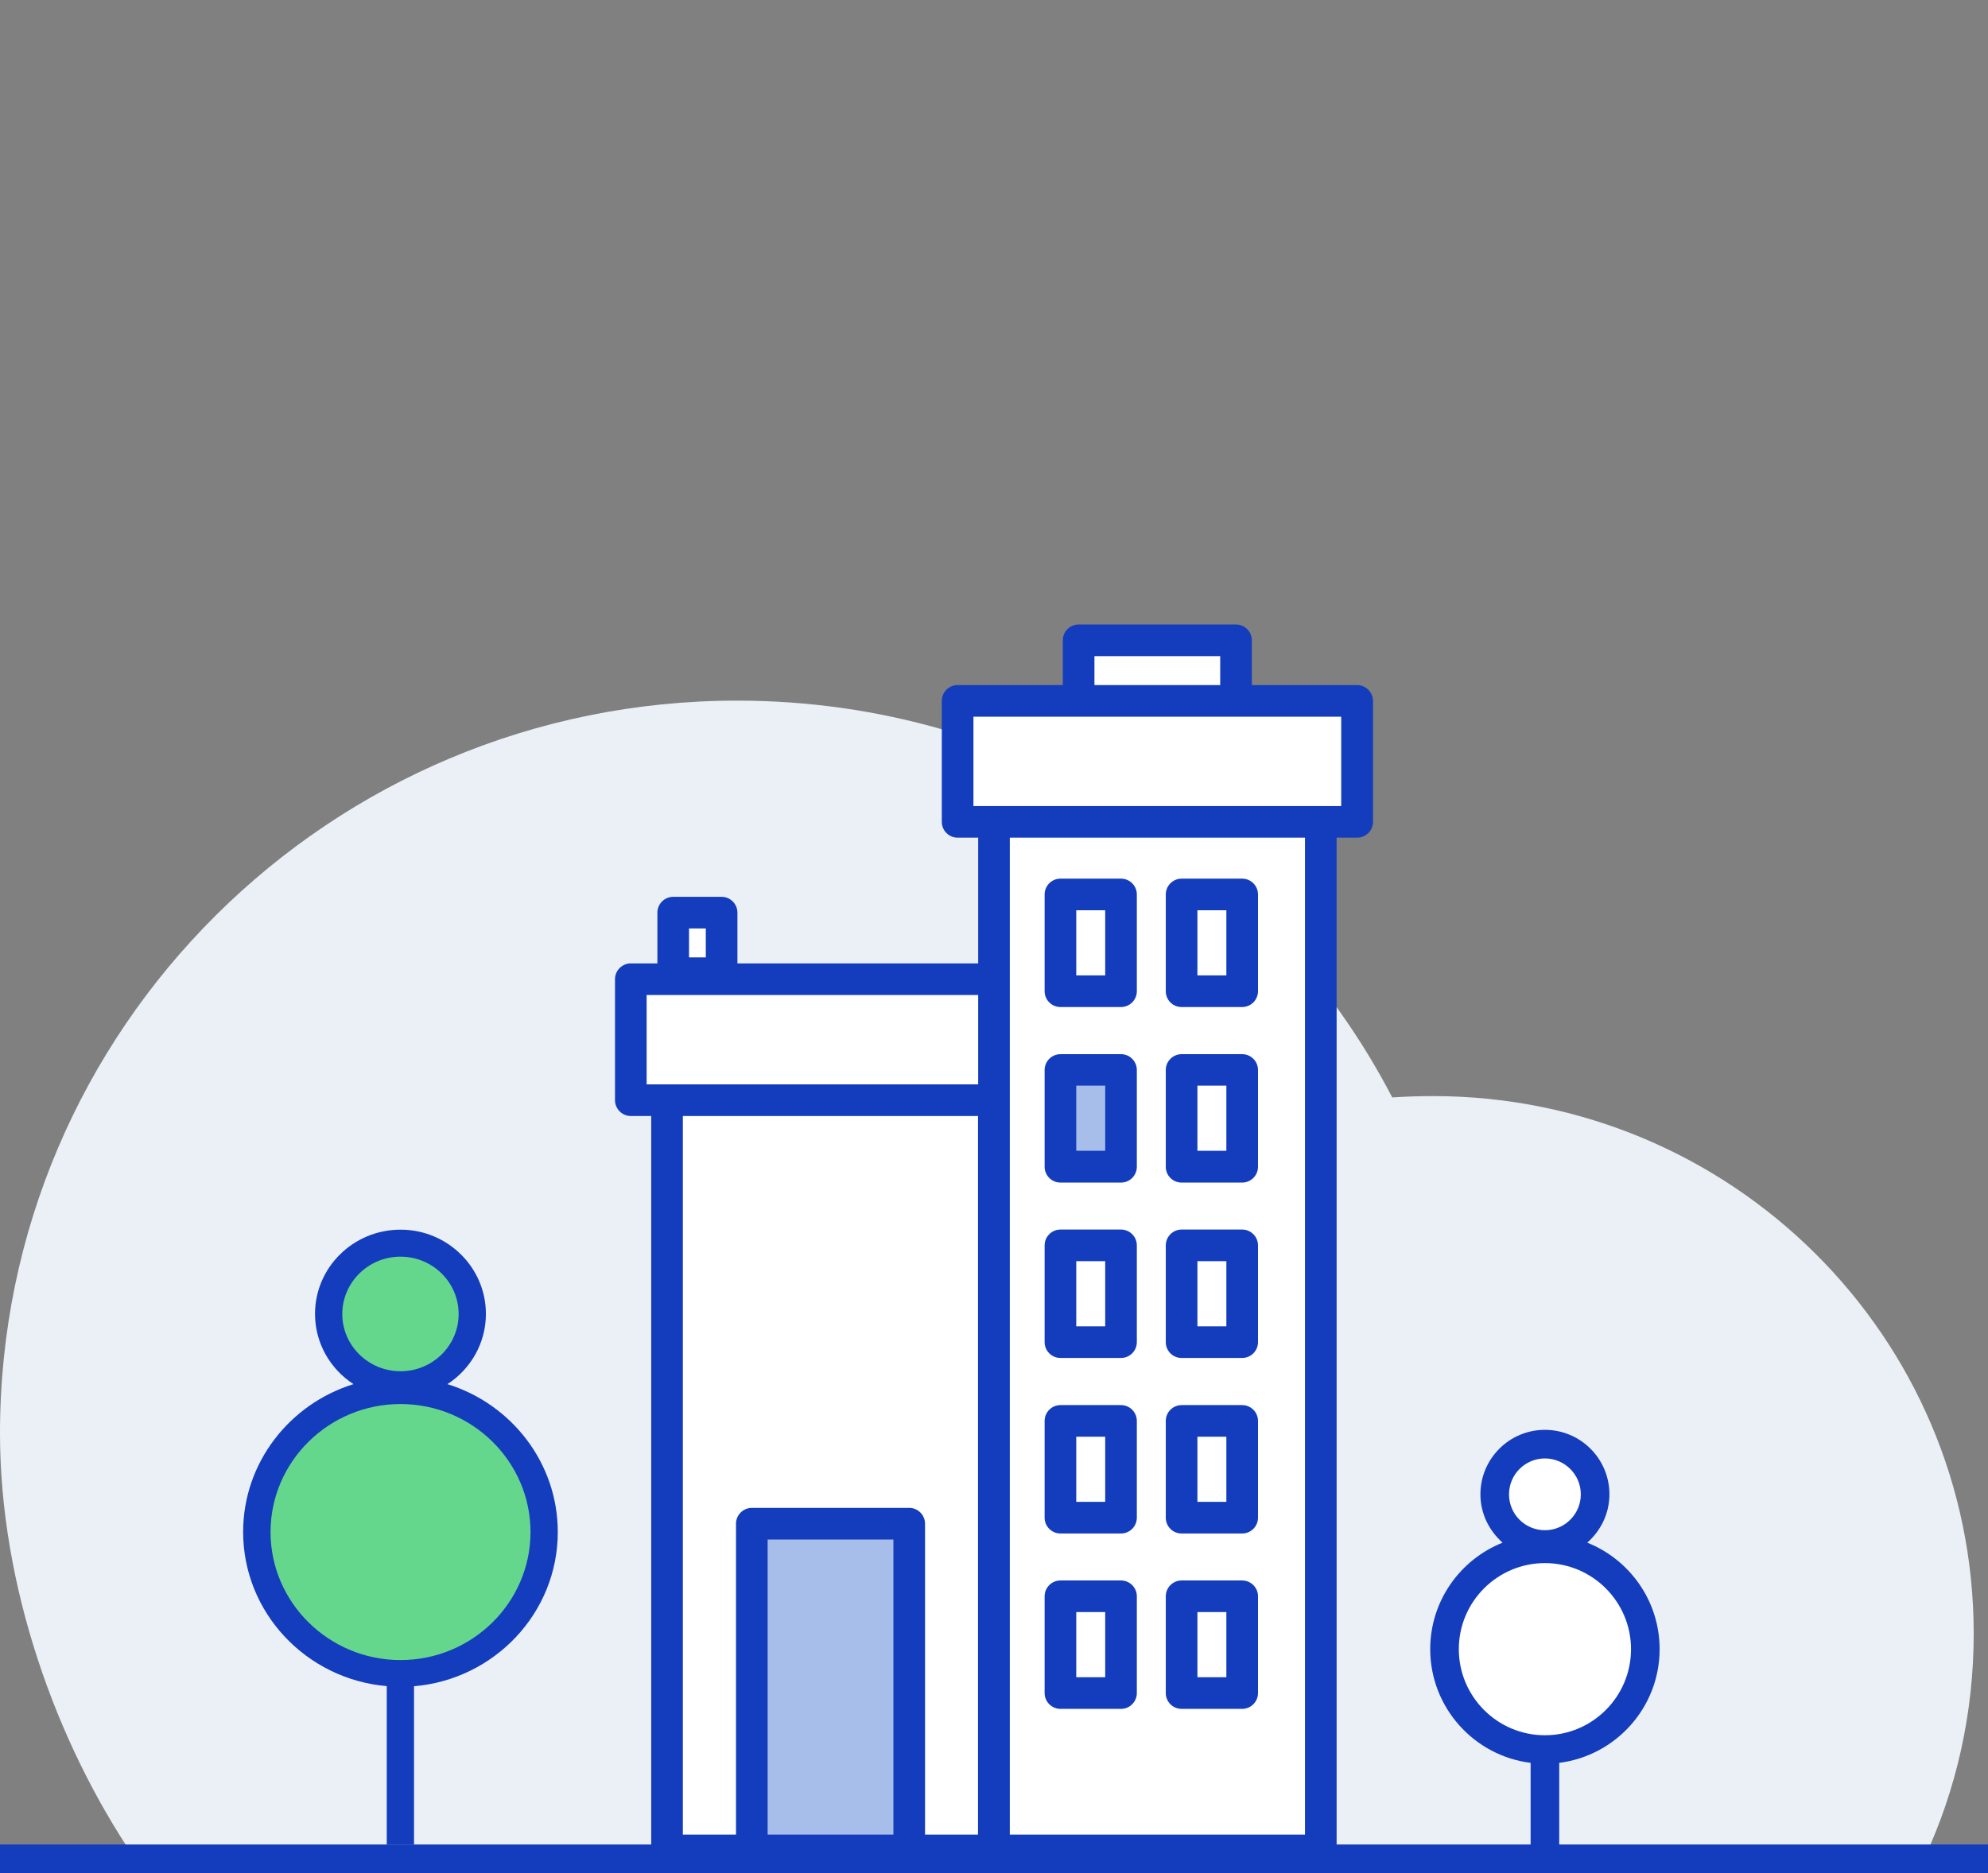 <svg width="139" height="131" viewBox="0 0 139 131" xmlns="http://www.w3.org/2000/svg">
    <rect x="0" y="0" width="139" height="131" fill="#808080" stroke="none"/>
    <g clip-path="url(#clip0_1_6044)">
        <path d="M100.195 76.658C99.234 76.658 98.306 76.69 97.346 76.753C88.767 60.267 71.481 49 51.538 49C23.08 49 0 71.947 0 100.242C0 110.84 3.873 121.82 9.443 130C34.892 130 110.438 129.905 134.575 129.905C136.784 125.13 138 119.847 138 114.246C138 93.494 121.066 76.658 100.195 76.658Z" fill="#EBF0F6"/>
        <path d="M86.422 49.018V44.782H75.417V49.018H66.956V57.479H69.5V68.484H44.106V76.945H46.65V129.414H69.5H92.35V57.479H94.883V49.018H86.422Z" fill="white"/>
        <path d="M50.455 63.828H47.07V68.064H50.455V63.828Z" fill="white"/>
        <path d="M63.572 106.564H52.567V129.414H63.572V106.564Z" fill="#A8BEEA"/>
        <path d="M78.381 74.821H74.145V81.59H78.381V74.821Z" fill="#A8BEEA"/>
        <path d="M74.145 70.43H78.381C78.99 70.43 79.487 69.933 79.487 69.324V62.556C79.487 61.947 78.99 61.45 78.381 61.45H74.145C73.537 61.45 73.039 61.947 73.039 62.556V69.324C73.039 69.933 73.537 70.43 74.145 70.43ZM75.251 63.662H77.275V68.218H75.251V63.662Z" fill="#133DBD"/>
        <path d="M82.617 70.43H86.853C87.462 70.43 87.959 69.933 87.959 69.324V62.556C87.959 61.947 87.462 61.45 86.853 61.45H82.617C82.009 61.45 81.511 61.947 81.511 62.556V69.324C81.511 69.933 81.998 70.43 82.617 70.43ZM83.723 63.662H85.747V68.218H83.723V63.662Z" fill="#133DBD"/>
        <path d="M74.145 82.707H78.381C78.99 82.707 79.487 82.21 79.487 81.601V74.832C79.487 74.224 78.99 73.726 78.381 73.726H74.145C73.537 73.726 73.039 74.224 73.039 74.832V81.601C73.039 82.21 73.537 82.707 74.145 82.707ZM75.251 75.927H77.275V80.484H75.251V75.927Z" fill="#133DBD"/>
        <path d="M82.617 82.707H86.853C87.462 82.707 87.959 82.21 87.959 81.601V74.832C87.959 74.224 87.462 73.726 86.853 73.726H82.617C82.009 73.726 81.511 74.224 81.511 74.832V81.601C81.511 82.21 81.998 82.707 82.617 82.707ZM83.723 75.927H85.747V80.484H83.723V75.927Z" fill="#133DBD"/>
        <path d="M74.145 94.973H78.381C78.99 94.973 79.487 94.475 79.487 93.867V87.098C79.487 86.49 78.99 85.992 78.381 85.992H74.145C73.537 85.992 73.039 86.49 73.039 87.098V93.867C73.039 94.475 73.537 94.973 74.145 94.973ZM75.251 88.204H77.275V92.761H75.251V88.204Z" fill="#133DBD"/>
        <path d="M82.617 94.973H86.853C87.462 94.973 87.959 94.475 87.959 93.867V87.098C87.959 86.49 87.462 85.992 86.853 85.992H82.617C82.009 85.992 81.511 86.49 81.511 87.098V93.867C81.511 94.475 81.998 94.973 82.617 94.973ZM83.723 88.204H85.747V92.761H83.723V88.204Z" fill="#133DBD"/>
        <path d="M74.145 107.249H78.381C78.99 107.249 79.487 106.752 79.487 106.143V99.375C79.487 98.766 78.99 98.269 78.381 98.269H74.145C73.537 98.269 73.039 98.766 73.039 99.375V106.143C73.039 106.752 73.537 107.249 74.145 107.249ZM75.251 100.481H77.275V105.037H75.251V100.481Z" fill="#133DBD"/>
        <path d="M82.617 107.249H86.853C87.462 107.249 87.959 106.752 87.959 106.143V99.375C87.959 98.766 87.462 98.269 86.853 98.269H82.617C82.009 98.269 81.511 98.766 81.511 99.375V106.143C81.511 106.752 81.998 107.249 82.617 107.249ZM83.723 100.481H85.747V105.037H83.723V100.481Z" fill="#133DBD"/>
        <path d="M74.145 119.515H78.381C78.99 119.515 79.487 119.017 79.487 118.409V111.64C79.487 111.032 78.99 110.534 78.381 110.534H74.145C73.537 110.534 73.039 111.032 73.039 111.64V118.409C73.039 119.017 73.537 119.515 74.145 119.515ZM75.251 112.746H77.275V117.303H75.251V112.746Z" fill="#133DBD"/>
        <path d="M82.617 119.515H86.853C87.462 119.515 87.959 119.017 87.959 118.409V111.64C87.959 111.032 87.462 110.534 86.853 110.534H82.617C82.009 110.534 81.511 111.032 81.511 111.64V118.409C81.511 119.017 81.998 119.515 82.617 119.515ZM83.723 112.746H85.747V117.303H83.723V112.746Z" fill="#133DBD"/>
        <path d="M94.883 47.912H87.528V44.782C87.528 44.174 87.03 43.676 86.422 43.676H75.417C74.809 43.676 74.311 44.174 74.311 44.782V47.912H66.956C66.348 47.912 65.85 48.41 65.85 49.018V57.479C65.85 58.087 66.348 58.585 66.956 58.585H68.394V67.378H51.56V63.828C51.56 63.219 51.063 62.722 50.455 62.722H47.07C46.462 62.722 45.964 63.219 45.964 63.828V67.378H44.106C43.498 67.378 43 67.876 43 68.484V76.945C43 77.553 43.498 78.051 44.106 78.051H45.533V129.414C45.533 130.022 46.031 130.52 46.639 130.52H52.567H63.572H69.5H92.35C92.959 130.52 93.456 130.022 93.456 129.414V58.585H94.894C95.502 58.585 96 58.087 96 57.479V49.018C95.989 48.399 95.491 47.912 94.883 47.912ZM48.176 64.934H49.349V66.958H48.176V64.934ZM62.466 128.308H53.673V107.67H62.466V128.308ZM68.394 128.308H64.678V106.564C64.678 105.956 64.18 105.458 63.572 105.458H52.567C51.959 105.458 51.461 105.956 51.461 106.564V128.308H47.745V78.051H68.383V128.308H68.394ZM68.394 75.839H46.639H45.212V69.59H68.394V75.839ZM76.523 45.888H85.316V47.912H76.523V45.888ZM91.244 128.308H70.606V76.945V68.484V58.585H91.244V128.308ZM93.777 56.373H92.339H69.5H68.062V50.124H75.417H86.422H93.777V56.373Z" fill="#133DBD"/>
        <path d="M28.005 96.842C30.78 96.842 33.03 94.624 33.03 91.891C33.03 89.157 30.78 86.939 28.005 86.939C25.23 86.939 22.979 89.157 22.979 91.891C22.979 94.624 25.23 96.842 28.005 96.842Z" fill="#65D78D"/>
        <path d="M28.005 97.255C22.455 97.255 17.963 101.68 17.963 107.148C17.963 112.615 22.455 117.04 28.005 117.04C33.555 117.04 38.046 112.615 38.046 107.148C38.046 101.68 33.545 97.255 28.005 97.255Z" fill="#65D78D"/>
        <path d="M39 107.148C39 102.3 35.748 98.185 31.285 96.804C32.906 95.752 33.974 93.939 33.974 91.891C33.974 88.64 31.295 86 28.005 86C24.705 86 22.026 88.64 22.026 91.891C22.026 93.939 23.094 95.752 24.715 96.804C20.252 98.185 17 102.3 17 107.138C17 112.794 21.425 117.444 27.042 117.924V128.991H28.949V117.933C34.575 117.454 39 112.803 39 107.148ZM28.005 87.888C30.246 87.888 32.067 89.683 32.067 91.9C32.067 94.108 30.246 95.902 28.005 95.902C25.764 95.902 23.933 94.108 23.933 91.9C23.933 89.692 25.754 87.888 28.005 87.888ZM28.005 116.101C22.998 116.101 18.917 112.08 18.917 107.148C18.917 102.215 22.998 98.195 28.005 98.195C33.011 98.195 37.093 102.215 37.093 107.148C37.093 112.08 33.011 116.101 28.005 116.101Z" fill="#133DBD"/>
        <path d="M0 130L149 130" stroke="#133DBD" stroke-width="2" stroke-linecap="round"/>
        <path d="M108.02 108.02C109.959 108.02 111.53 106.449 111.53 104.51C111.53 102.571 109.959 101 108.02 101C106.081 101 104.51 102.571 104.51 104.51C104.51 106.449 106.081 108.02 108.02 108.02Z" fill="white"/>
        <path d="M108.02 108.31C104.14 108.31 101 111.46 101 115.34C101 119.22 104.14 122.36 108.02 122.36C111.9 122.36 115.04 119.22 115.04 115.34C115.04 111.46 111.9 108.31 108.02 108.31Z" fill="white"/>
        <path d="M116.04 115.34C116.04 111.96 113.94 109.07 110.98 107.89C111.92 107.06 112.53 105.86 112.53 104.51C112.53 102.02 110.51 100 108.02 100C105.53 100 103.51 102.02 103.51 104.51C103.51 105.86 104.12 107.06 105.06 107.89C102.1 109.07 100 111.96 100 115.34C100 119.42 103.07 122.8 107.02 123.29V130.84H109.02V123.29C112.97 122.79 116.04 119.42 116.04 115.34ZM108.02 102C109.4 102 110.53 103.13 110.53 104.51C110.53 105.89 109.41 107.02 108.02 107.02C106.63 107.02 105.51 105.9 105.51 104.51C105.51 103.12 106.64 102 108.02 102ZM108.02 121.36C104.7 121.36 102 118.66 102 115.34C102 112.02 104.7 109.32 108.02 109.32C111.34 109.32 114.04 112.02 114.04 115.34C114.04 118.66 111.34 121.36 108.02 121.36Z" fill="#133DBD"/>
    </g>
    <defs>
        <clipPath id="clip0_1_6044">
            <rect width="139" height="131" fill="white"/>
        </clipPath>
    </defs>
</svg>
